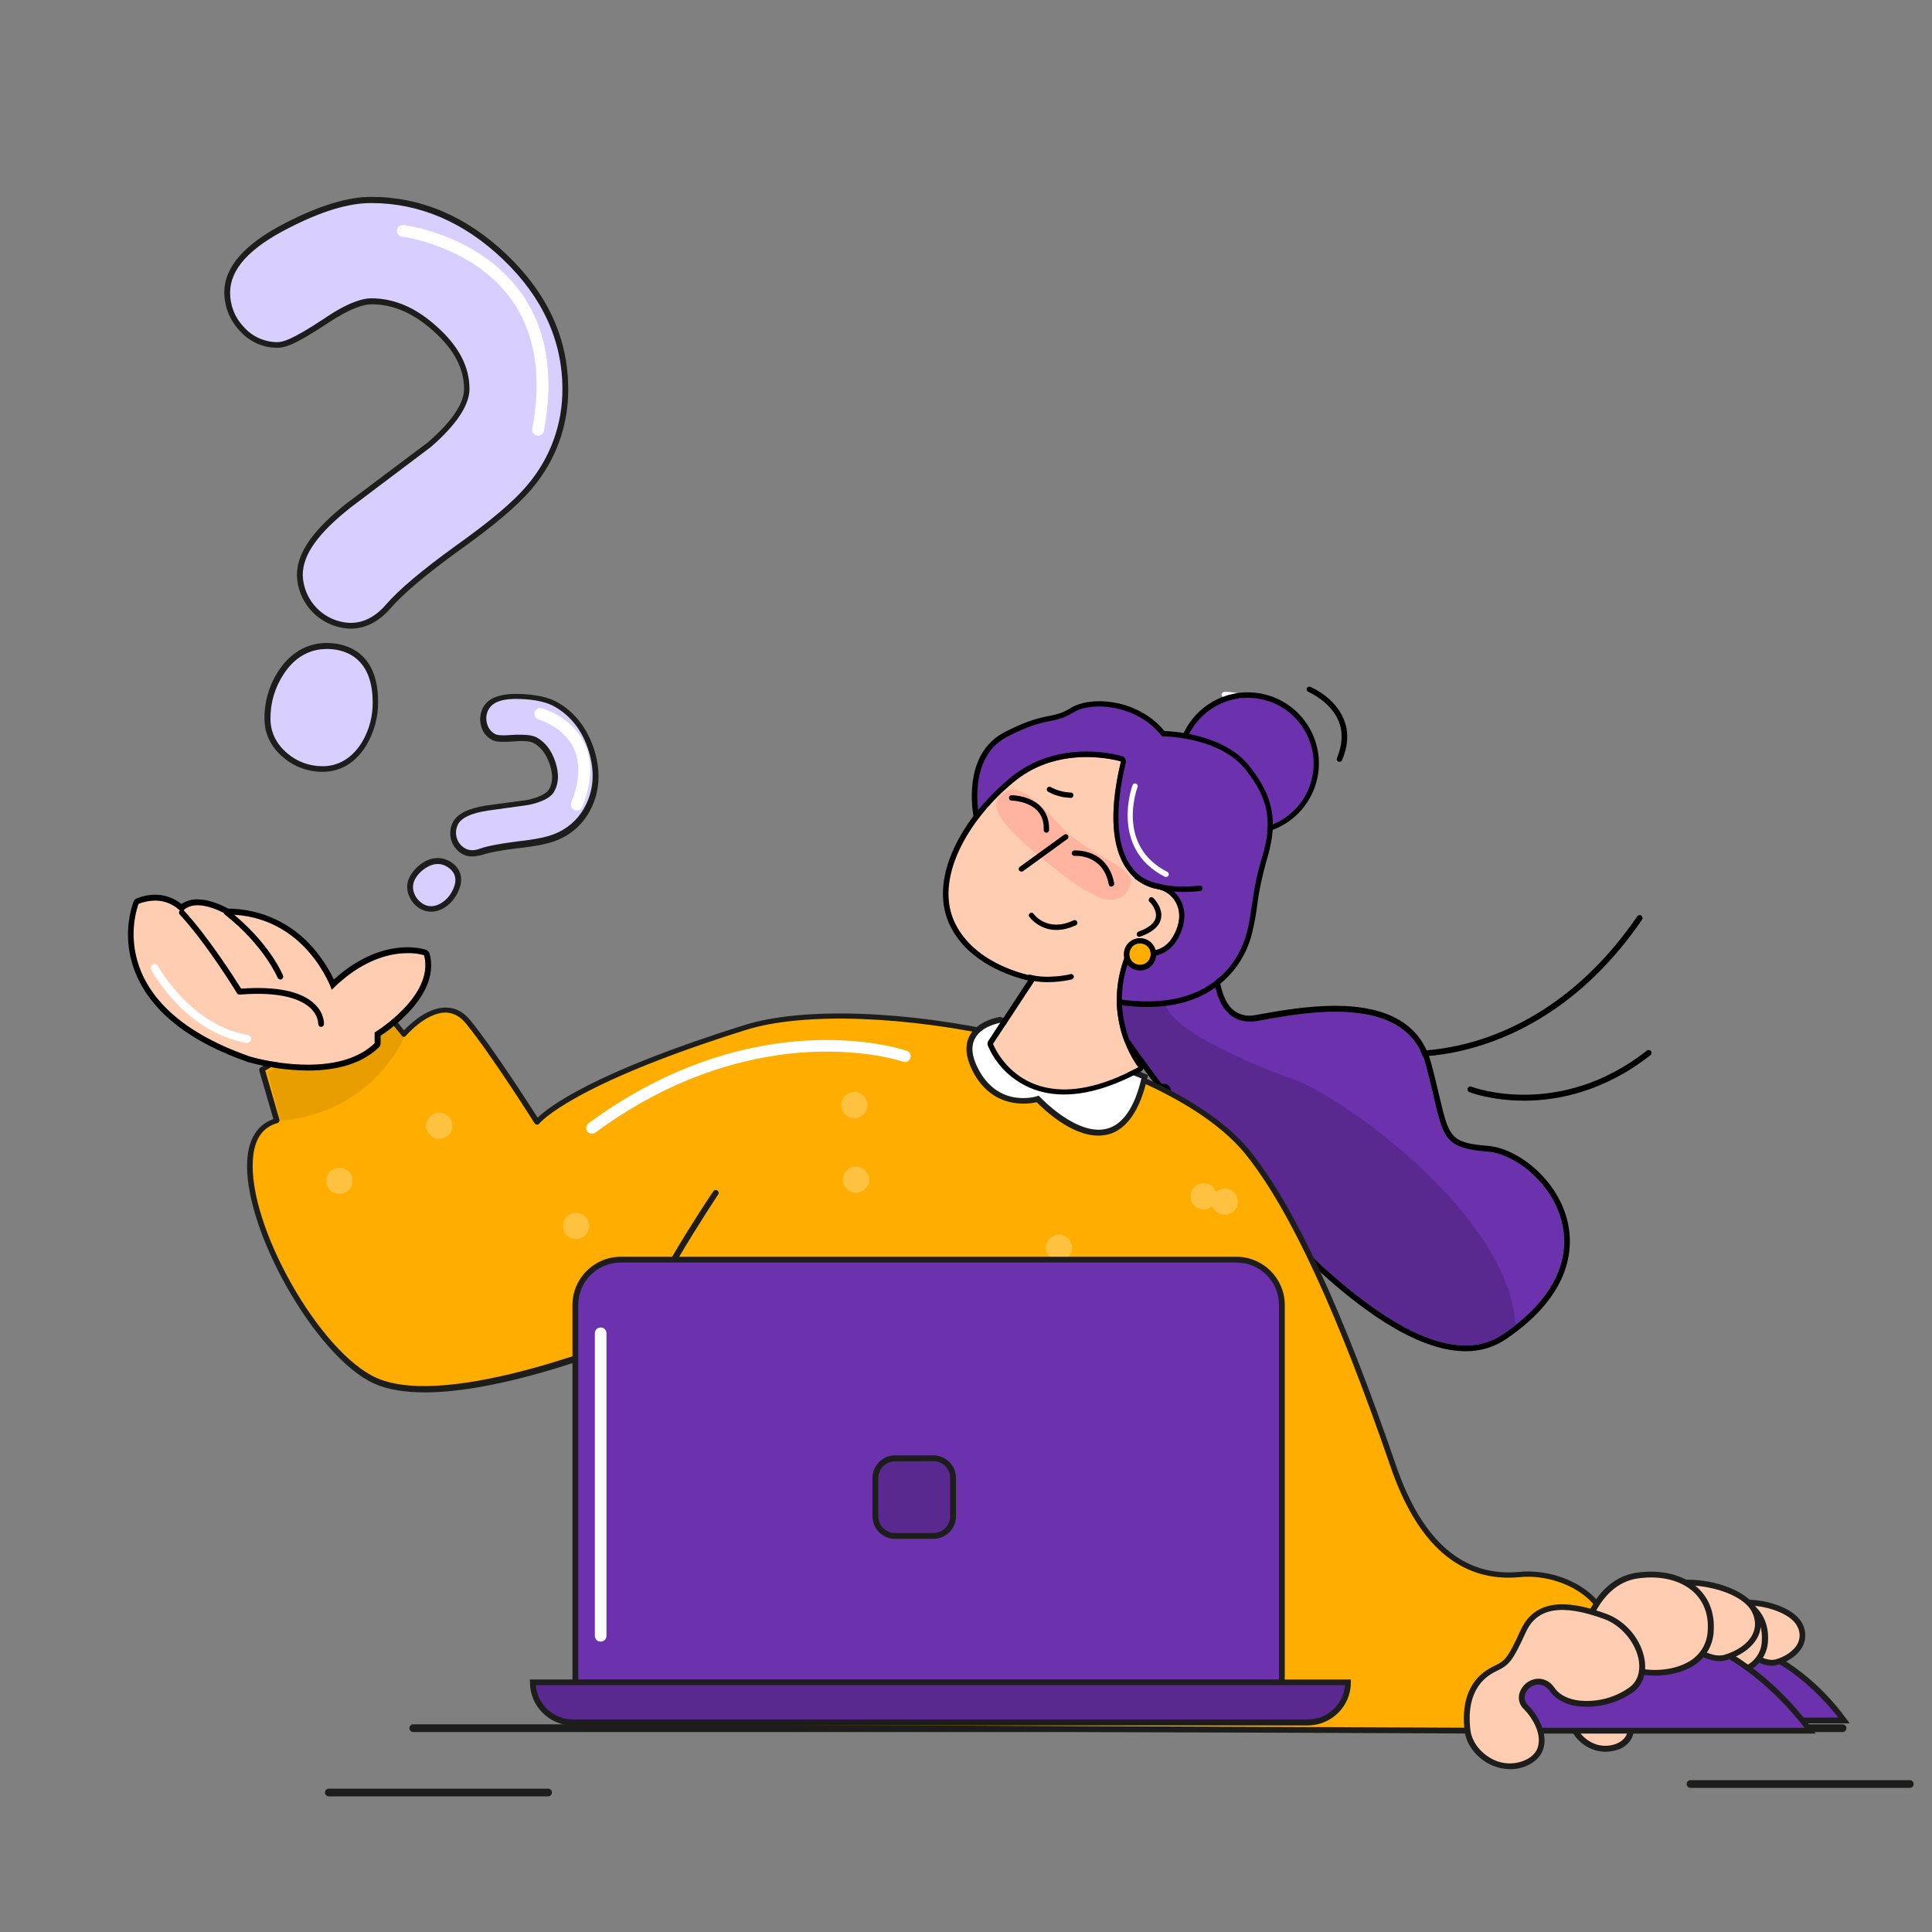 <?xml version="1.0" encoding="utf-8"?>
<!-- Generator: Adobe Illustrator 24.1.2, SVG Export Plug-In . SVG Version: 6.00 Build 0)  -->
<svg version="1.1" id="question_1_" xmlns="http://www.w3.org/2000/svg" xmlns:xlink="http://www.w3.org/1999/xlink" x="0px"
	 y="0px" viewBox="0 0 1000 1000" style="enable-background:new 0 0 1000 1000;" xml:space="preserve">
<rect x="0" y="0" width="1000" height="1000" fill="#808080" stroke="none"/>
<style type="text/css">
	.st0{fill:#1D1D1B;}
	.st1{fill:#6C32AD;}
	.st2{fill:#59298F;}
	.st3{fill:#FFFFFF;}
	.st4{fill:#1D1E1B;}
	.st5{fill:#FFCDB2;}
	.st6{fill:#FFAD00;}
	.st7{fill:#FFC140;}
	.st8{fill:#E89D00;}
	.st9{fill:none;}
	.st10{fill:#FFB49F;}
	.st11{fill:#D9CFFF;}
</style>
<g id="question">
	<g id="line">
		<path class="st0" d="M953.7,896.5H213.9c-1.1,0-2-0.9-2-2s0.9-2,2-2h739.8c1.1,0,2,0.9,2,2S954.8,896.5,953.7,896.5z"/>
		<path class="st0" d="M988.5,925.4H875c-1.1,0-2-0.9-2-2s0.9-2,2-2h113.5c1.1,0,2,0.9,2,2S989.6,925.4,988.5,925.4z"/>
		<path class="st0" d="M283.6,929.8H170.2c-1.1,0-2-0.9-2-2s0.9-2,2-2h113.5c1.1,0,2,0.9,2,2S284.8,929.8,283.6,929.8z"/>
	</g>
	<g id="woman">
		<path d="M729.3,547.1c-3.2,0-6.4-0.1-9.6-0.5c-0.8-0.1-1.4-0.9-1.3-1.7c0.1-0.8,0.9-1.4,1.7-1.3c0.2,0,18.4,2.6,43.1-4.6
			c22.8-6.7,55.9-23.3,84.3-64.8c0.5-0.6,1.5-0.8,2.1-0.2c0.6,0.5,0.7,1.3,0.4,1.9c-28.9,42.3-62.8,59.2-86.1,66
			C752.8,545.2,741.1,547,729.3,547.1z"/>
		<path d="M788.9,569.7c-16.8,0-27.9-4.2-28.3-4.4c-0.8-0.3-1.2-1.1-1-1.9c0.3-0.8,1.1-1.2,1.9-1c0.1,0,0.1,0,0.2,0.1
			c0.5,0.2,45.3,17,90.7-18.7c0.6-0.5,1.6-0.4,2.1,0.2c0.5,0.6,0.4,1.6-0.2,2.1c0,0,0,0-0.1,0.1c-24.4,19.2-48.6,23.4-64.5,23.5
			L788.9,569.7z"/>
		<path class="st1" d="M627.8,499.1c0,0-1.1,33.7,23.3,29.3s76.6-14.4,86.6,22.2s5.5,43.3,32.2,45.5s69.8,52.6,7.7,94.6
			S577.8,528.4,577.8,528.4l5.8-20.1L627.8,499.1z"/>
		<path d="M627.8,499.1c0,0-1,29.7,19.1,29.7c1.4,0,2.8-0.1,4.2-0.4c10.2-1.8,25.2-4.7,40-4.7c20.7,0,40.8,5.5,46.7,26.9
			c10,36.7,5.5,43.3,32.2,45.5s69.8,52.6,7.7,94.6c-5.7,3.8-12.3,5.8-19.2,5.7c-67.4,0-180.7-168.1-180.7-168.1l5.8-20.1
			L627.8,499.1 M627.9,496.1c-0.2,0-0.4,0-0.6,0.1l-44.3,9.2c-1.1,0.2-2,1-2.3,2.1l-5.7,20.1c-0.2,0.9-0.1,1.8,0.4,2.5
			c20.2,29.3,42,57.4,65.3,84.3c49.4,56.4,89,85,117.9,85c7.4,0.1,14.7-2.1,20.8-6.2c35.4-24,35.1-49.1,31.7-62
			c-5.5-21.2-25.6-36.8-40.9-38.1c-19.5-1.6-20.1-4.4-25.2-25.7c-1.2-5-2.5-10.8-4.4-17.7c-5.3-19.3-21.9-29.1-49.6-29.1
			c-14.6,0-29.6,2.7-39.6,4.5l-0.9,0.2c-1.2,0.2-2.5,0.4-3.7,0.4c-3.5,0.1-6.9-1.3-9.4-3.8c-7.1-7.4-6.7-22.6-6.7-22.8
			c0.1-1.7-1.2-3-2.9-3.1C627.9,496.1,627.9,496.1,627.9,496.1L627.9,496.1z"/>
		<path class="st2" d="M784.3,686c-2.4-55.7-87.6-117.6-115.4-127.6s-61.1-25.5-65.5-37.8c-4.4-12.2,15.9-16.7,15.9-16.7l-5.9-1.9
			l-29.7,6.2l-5.8,20.1c0,0,137.7,204.4,199.9,162.4C780,689.2,782.2,687.6,784.3,686z"/>
		<path class="st3" d="M520.5,564c0,0-21.1,8.9-8.9,21.1s31,4.1,40.5-1.8c0,0-2.7,15.2,17.3,12.9s35.5-7.8,33.3-32.2L520.5,564z"/>
		<path d="M602.7,564c2.2,24.4-13.3,30-33.3,32.2c-1.3,0.2-2.5,0.2-3.8,0.2c-15.8,0-13.5-13.2-13.5-13.2c-5.9,3.7-15.3,8.2-24.5,8.2
			c-6,0.2-11.8-2.1-16-6.4c-12.2-12.2,8.9-21.1,8.9-21.1L602.7,564 M602.7,561h-82.1c-0.4,0-0.8,0.1-1.2,0.2
			c-1.3,0.5-12.6,5.5-14.3,14.1c-0.8,4.1,0.7,8.1,4.5,11.9c4.8,4.8,11.3,7.4,18.1,7.2c8.3,0,16.4-3.3,21.8-6.1
			c0.4,2.2,1.4,4.2,2.8,5.9c2.9,3.4,7.4,5.2,13.5,5.2c1.4,0,2.8-0.1,4.1-0.2c9-1,19.3-2.8,26.5-8.4c7.5-5.8,10.6-14.7,9.5-27.1
			C605.6,562.2,604.3,561,602.7,561L602.7,561z"/>
		<path d="M693,394.3c-0.1,0-0.2,0-0.3-0.1c-0.7-0.3-1-1.1-0.7-1.8c0,0,0,0,0,0c2.9-6.9,3.2-13.4,0.9-19.1
			c-4.2-10.3-15.6-15.1-15.7-15.2c-0.7-0.3-1-1.1-0.8-1.8s1.1-1,1.8-0.8l0,0c0.5,0.2,12.6,5.3,17.3,16.7c2.7,6.5,2.4,13.6-0.9,21.3
			C694.3,394.1,693.6,394.4,693,394.3z"/>
		<path class="st3" d="M660.5,390h-0.1c-0.8-0.1-1.4-0.8-1.4-1.6c0,0,0,0,0,0c0.6-8.6-1.3-15.3-5.8-20c-7.4-7.6-19.2-7.3-19.3-7.3
			c-0.8,0-1.5-0.6-1.6-1.4s0.6-1.5,1.4-1.6c0.5,0,13.3-0.4,21.5,8.2c5.1,5.3,7.4,12.8,6.7,22.3C661.9,389.4,661.3,390.1,660.5,390z"
			/>
		<path class="st1" d="M825.5,880.8c0,0,3.6-20.5,49.4-30.1s79.6,39.8,79.6,39.8h-129L825.5,880.8z"/>
		<path class="st4" d="M957.4,892H824v-11.4c0.2-0.9,4.3-21.6,50.6-31.3c19.2-4,39.3,1.7,58.2,16.6c8.7,6.8,16.4,14.9,22.9,23.8
			L957.4,892z M827,889h124.5c-7.4-9.6-37.7-45-76.3-36.8c-42.3,8.9-47.9,27.3-48.3,28.8V889z"/>
		<path class="st5" d="M894.2,831.4c9.7-4.8,32.6,0,37.4,9.7s-3.6,16.9-12,19.3s-20.2-9.5-20.2-9.5L894.2,831.4z"/>
		<path class="st0" d="M917.2,862.2c-8.7,0-18.4-9.8-18.9-10.3l-0.3-0.3l-5.6-21l1.1-0.5c10.4-5.2,34.1-0.3,39.4,10.3
			c1.8,3.4,2,7.4,0.5,11c-2.4,5.5-8.6,9-13.5,10.4C919.1,862,918.1,862.1,917.2,862.2z M900.7,850c3.3,3.3,12.4,10.6,18.4,8.9
			c4.3-1.2,9.6-4.2,11.6-8.7c1.2-2.7,1-5.9-0.5-8.5c-4.3-8.6-24.7-13.1-34.3-9.5L900.7,850z"/>
		<circle class="st1" cx="645.9" cy="395.1" r="34"/>
		<path d="M651.7,361.7c18.5,3.2,30.9,20.8,27.7,39.3s-20.8,30.9-39.3,27.7c-18.5-3.2-30.9-20.8-27.7-39.3c0,0,0,0,0-0.1
			C615.7,370.8,633.3,358.5,651.7,361.7 M652.2,358.9c-20-3.5-39,9.9-42.5,29.9c-3.5,20,9.9,39,29.9,42.5c20,3.5,39-9.9,42.5-29.9
			C685.6,381.5,672.2,362.4,652.2,358.9z"/>
		<path class="st5" d="M861.7,849.5c0,0,4.8-20.5,21.7-22.9s31.3,6,30.2,22.9s-21.7,19.3-32.5,15.7S861.7,849.5,861.7,849.5z"/>
		<path class="st0" d="M890.6,868.1c-3.4,0-6.9-0.5-10.2-1.5c-11.2-3.7-19.7-15.7-20-16.2l-0.4-0.5l0.2-0.7
			c0.2-0.9,5.3-21.5,23-24.1c10.2-1.4,19.4,0.9,25.3,6.4c4.8,4.5,7.1,10.8,6.6,18.1c-0.3,5.7-3.3,11-8.1,14.1
			C902.3,866.8,896.3,868.1,890.6,868.1z M863.3,849.2c1.8,2.4,9.2,11.6,18.1,14.6c6.7,2.2,17,2.1,23.8-2.5c4-2.6,6.6-7,6.7-11.8
			c0.5-6.4-1.5-11.8-5.6-15.7c-5.2-4.9-13.5-6.9-22.8-5.6C869.6,830.1,864.3,845.8,863.3,849.2z"/>
		<path class="st5" d="M824.3,865.2c-10.2,5.1-12,15.7-10.8,25.3s13.3,18.1,24.1,13.3s6-16.9,0-22.9s4.8-15.7,10.8-7.2
			s22.9,7.2,32.6,0s2.4-25.3-10.8-30.2s-27.7-7.2-33.8,6S829.1,862.8,824.3,865.2z"/>
		<path class="st0" d="M831,906.7c-3.3,0-6.5-0.9-9.4-2.5c-5.3-3-9-8.1-9.6-13.4c-1.6-12.8,2.5-22.3,11.7-26.9l0.8-0.4
			c3.9-1.9,5.1-2.5,10.6-14.6c6.9-15.2,23.7-11.2,35.6-6.8c8.4,3.2,14.5,10.6,16.1,19.5c0.8,5.6-0.9,10.3-4.8,13.3
			c-6.8,4.8-15.2,6.9-23.4,5.9c-5-0.8-8.9-2.9-11.2-6.2c-1.8-2.6-3.9-2.8-5.2-2.6c-2,0.3-3.7,1.8-4.5,3.7c-0.5,1.5-0.1,3.2,1.1,4.2
			c4.1,4.1,7.8,11,6.7,17c-0.7,3.7-3.2,6.6-7.1,8.4C835.9,906.2,833.5,906.7,831,906.7z M825,866.5c-10.1,5.1-11,15.7-10,23.8
			c0.5,4.4,3.7,8.7,8.1,11.2c4.2,2.5,9.4,2.8,13.9,0.9c3.1-1.4,4.9-3.5,5.4-6.2c0.9-4.9-2.4-10.8-5.9-14.3c-2-1.8-2.7-4.7-1.8-7.3
			c1.1-3,3.7-5.2,6.8-5.8c3.1-0.5,6,0.9,8.1,3.8c2.4,3.3,6.3,4.5,9.3,5c7.5,1,15-0.9,21.2-5.3c3-2.3,4.3-6,3.7-10.5
			c-1.1-7.3-7-14.5-14.1-17.1c-17.3-6.3-27.4-4.6-31.9,5.2c-5.7,12.5-7.3,13.7-12,16L825,866.5z"/>
		<path class="st1" d="M506.8,423.2c0,0-6.7-30.5,14-41.6s24.1-6.2,34.6-12.8s34-3.5,45.9,12.2c0,0,29.3-0.1,43,16.9
			s13.7,29.5,8.7,46.4s-4.6,26.4-7.7,38.4s-16.8,42-67.1,34.3C527.8,509.3,506.8,423.2,506.8,423.2z"/>
		<path d="M576,366.3c9.3,1.6,19,6.4,25.4,14.8c4,0.1,8,0.5,12,1.2c9.7,1.7,23,5.8,31,15.7c13.8,17,13.7,29.5,8.6,46.4
			s-4.6,26.4-7.7,38.4s-16.8,42-67.1,34.3l-0.9-0.2c-49.7-8.7-70.4-93.7-70.4-93.7s-6.7-30.5,14-41.6c20.7-11,24.1-6.2,34.6-12.8
			C560.3,365.9,568,364.9,576,366.3 M576.5,363.6c-8.7-1.5-17.1-0.4-22.5,3c-4.3,2.6-7.1,3.2-11.1,4c-5.1,1-11.5,2.4-23.4,8.6
			c-9.3,5-15,14.3-16.2,27.1c-0.6,5.8-0.3,11.7,0.8,17.5v0.1c4,15.3,9.7,30.1,16.8,44.2c6.7,13.2,14.3,24.1,22.3,32.5
			c10.3,10.6,21.5,17,33.5,19.1l1,0.2c22.5,3.5,40.5,0,53.4-10.3c8.3-6.6,14.2-15.8,16.8-26c1.2-4.9,2.2-9.9,2.8-14.9
			c1-7.9,2.7-15.7,4.9-23.4c5.2-17.4,5.4-31-9.1-49c-8.5-10.6-22.5-14.9-32.7-16.7c-3.7-0.7-7.4-1.1-11.1-1.2
			C596.5,370.7,587,365.4,576.5,363.6L576.5,363.6z"/>
		<path class="st6" d="M386,531.7c61.8-19.3,216.6,10.5,260.1,65.3c24.8,31.2,50,89.3,75,161.9c10.6,30.7,29.6,59.4,65.5,56
			c23.2-2.3,47.4,14,44,29.8c-6.6,31-61.9,51.2-61.9,51.2L331,894c0,0-50.7-100.7-2.5-201.8c0,0-95.1,40-134.1,22.6
			s-90-123.8-51.1-134.7l-7.7-26.4l60.6-34.4l12.8,16.2c0,0,19.7-23.4,33.5-6.4c13.8,17,35.6,51.7,35.6,51.7S293.1,560.8,386,531.7z
			"/>
		<path class="st0" d="M768.8,897.3L768.8,897.3L331,895.5c-0.6,0-1.1-0.3-1.3-0.8c-0.1-0.3-12.8-25.8-19.5-63.4
			c-6-34-8-84.8,15.3-136.3c-14.2,5.7-66.9,25.7-105.6,25.7c-9.9,0-18.9-1.3-26.1-4.5c-30.3-13.5-68.4-80.8-65.8-116.1
			c0.8-10.9,5.4-18,13.5-20.9l-7.3-25c-0.2-0.7,0.1-1.4,0.7-1.7l60.6-34.4c0.6-0.4,1.5-0.2,1.9,0.4l11.7,14.8
			c3.2-3.4,12.1-11.8,21.6-11.8h0.1c4.9,0,9.2,2.3,12.8,6.8c12,14.8,30.1,43.1,34.7,50.2c5.4-5.3,28.4-23.4,107.3-48l0.4,1.4
			l-0.4-1.4c30-9.4,84-7.5,137.7,4.8c58.8,13.5,104,35.7,124.1,60.9c23,28.9,47.6,82,75.2,162.4c13.5,39.3,35,57.8,63.9,55
			c14.7-1.4,31.2,4.5,40,14.5c4.8,5.4,6.8,11.5,5.6,17.1c-6.7,31.4-60.6,51.5-62.9,52.3C769.1,897.3,769,897.3,768.8,897.3z
			 M332,892.5l436.5,1.8c4-1.5,54.6-21.2,60.7-50c1.3-6-2-11.2-4.9-14.5c-8.3-9.3-23.7-14.8-37.5-13.5c-2,0.2-4,0.3-6,0.3
			c-27.4,0-47.9-19.2-61-57.3c-27.6-80.1-52-132.9-74.8-161.5c-19.7-24.7-64.3-46.6-122.4-59.9c-53.2-12.2-106.6-14.1-136.2-4.9
			c-90.9,28.4-107.1,48.3-107.2,48.5c-0.3,0.4-0.8,0.6-1.3,0.6c-0.5,0-0.9-0.3-1.2-0.7c-0.2-0.3-21.9-34.8-35.5-51.6
			c-3-3.7-6.5-5.6-10.5-5.7h-0.1c-10.2,0-20.4,11.9-20.5,12c-0.3,0.4-0.7,0.6-1.2,0.6c-0.5,0-0.9-0.2-1.2-0.6l-12-15.2l-58.4,33.2
			l7.3,25.3c0.1,0.4,0.1,0.8-0.1,1.2c-0.2,0.3-0.5,0.6-0.9,0.7c-7.7,2.1-12,8.4-12.7,18.7c-2.6,34.4,34.5,100,64,113.2
			c38,16.9,132-22.3,132.9-22.7c0.8-0.3,1.6,0.1,2,0.8c0.2,0.4,0.2,0.8,0,1.2c-24.7,51.9-22.7,103.6-16.7,137.8
			C319.1,864.1,329.8,887.9,332,892.5z"/>
		<path class="st3" d="M517.7,527.8c0,0-24,3.5-13,25.6s32.4,15.4,32.4,15.4s42.4,46,55.4-11.5L517.7,527.8z"/>
		<path class="st0" d="M568.5,587.8c-14.3,0-28.7-14-31.9-17.3c-4.4,1-23.1,3.9-33.3-16.4c-3.5-7-4-13.1-1.5-17.9
			c4.2-8.1,15.1-9.7,15.6-9.8l0.4-0.1l76.4,30.1l-0.3,1.3c-3.8,17-10.7,26.9-20.3,29.5C572,587.5,570.3,587.8,568.5,587.8z
			 M537.6,567.1l0.7,0.7c0.2,0.2,19.2,20.5,34.7,16.4c8.2-2.2,14.2-10.9,17.8-26l-73.2-28.8c-1.8,0.4-9.9,2.2-13,8.2
			c-2.1,4-1.6,9.1,1.5,15.2c10.4,20.7,29.8,14.9,30.6,14.6L537.6,567.1z"/>
		<circle class="st7" cx="572" cy="720.2" r="6.8"/>
		<circle class="st7" cx="443.1" cy="610.6" r="6.8"/>
		<circle class="st7" cx="398.1" cy="728.6" r="6.8"/>
		<circle class="st7" cx="470.4" cy="703.2" r="6.8"/>
		<circle class="st7" cx="623" cy="619.2" r="6.8"/>
		<circle class="st7" cx="548.1" cy="645.8" r="6.8"/>
		<circle class="st7" cx="442.2" cy="572" r="6.8"/>
		<circle class="st7" cx="298.2" cy="634.5" r="6.8"/>
		<circle class="st7" cx="227.4" cy="582.7" r="6.8"/>
		<circle class="st7" cx="175.7" cy="611.2" r="6.8"/>
		<circle class="st7" cx="633.9" cy="622" r="6.8"/>
		<path class="st8" d="M138.6,554.9l57.4-33.4l13,15.8c0,0-16.2,38.7-63.8,42.8L138.6,554.9z"/>
		<path class="st4" d="M322.1,708.5c-0.1,0-0.3,0-0.4-0.1c-0.8-0.2-1.2-1.1-1-1.8c8.7-30.7,46.8-87.6,48.5-90
			c0.5-0.7,1.4-0.9,2.1-0.4c0.7,0.5,0.9,1.4,0.4,2.1l0,0c-0.4,0.6-39.4,59-48.1,89.2C323.4,708.1,322.8,708.5,322.1,708.5z"/>
		<path class="st3" d="M306.4,586.8c-1.7,0-3-1.3-3-3c0-0.9,0.5-1.8,1.2-2.4c45-33.2,87.3-41.7,114.9-42.9c30-1.4,49,5.1,49.9,5.4
			c1.6,0.6,2.4,2.3,1.8,3.8c-0.6,1.6-2.3,2.4-3.8,1.8c-0.2-0.1-19-6.4-47.9-5c-26.6,1.3-67.6,9.5-111.3,41.7
			C307.6,586.6,307,586.8,306.4,586.8z"/>
		<line class="st9" x1="455.1" y1="640.5" x2="306.3" y2="639.3"/>
		<path class="st1" d="M774.8,883.7c0,0,4.5-25.8,62.1-37.9s100,50,100,50H774.8V883.7z"/>
		<path class="st4" d="M939.8,897.3H773.3v-13.9c0.2-1.1,5.4-26.9,63.3-39.1c24-5,49.2,2.1,72.8,20.8c10.9,8.6,20.6,18.7,28.7,29.9
			L939.8,897.3z M776.3,894.3H934c-7.7-10-16.6-19.1-26.5-26.9c-16-12.6-41.2-26.3-70.3-20.1c-54.1,11.4-60.5,34.8-60.9,36.6V894.3z
			"/>
		<path class="st5" d="M861.1,821.6c12.1-6.1,40.9,0,47,12.1s-4.6,21.2-15.1,24.2s-25.3-12-25.3-12L861.1,821.6z"/>
		<path class="st0" d="M890,859.8c-10.7,0-22.9-12.3-23.4-12.8l-0.3-0.3l-6.9-26l1.1-0.5c6.1-3,16.3-3.4,26.8-0.9
			c10.9,2.6,19.2,7.7,22.2,13.7c2.3,4.2,2.5,9.2,0.7,13.5c-3,6.8-10.6,11.1-16.8,12.8C892.3,859.7,891.2,859.8,890,859.8z
			 M869,845.2c2,2,14.7,13.9,23.6,11.3c5.5-1.6,12.3-5.3,14.8-11.2c1.5-3.4,1.3-7.1-0.6-11c-2.6-5.2-10.1-9.7-20.2-12.1
			c-9-2.2-18.1-2.1-23.6,0.1L869,845.2z"/>
		<path class="st5" d="M820.2,844.3c0,0,6.1-25.8,27.3-28.8s39.4,7.6,37.9,28.8s-27.3,24.2-40.9,19.7S820.2,844.3,820.2,844.3z"/>
		<path class="st0" d="M856.6,867.3c-4.3,0-8.5-0.6-12.6-1.9c-14-4.7-24.6-19.6-25-20.3l-0.4-0.5l0.2-0.7
			c0.3-1.1,6.5-26.8,28.5-29.9c12.7-1.8,24.1,1.1,31.5,7.9c6,5.6,8.8,13.3,8.2,22.5c-0.3,7.1-4.1,13.6-10,17.5
			C871.1,865.7,863.7,867.3,856.6,867.3z M821.8,844c2,2.7,11.5,14.7,23.1,18.6c8.4,2.8,21.5,2.6,30.3-3.2c5.2-3.4,8.4-9,8.7-15.2
			c0.6-8.2-1.9-15.1-7.2-20.1c-6.7-6.2-17.2-8.8-29-7.1C829.6,819.6,823,840,821.8,844z"/>
		<path class="st5" d="M773.2,864c-12.9,6.4-15.2,19.7-13.6,31.8s16.7,22.7,30.3,16.7s7.6-21.2,0-28.8s6.1-19.7,13.6-9.1
			s28.8,9.1,40.9,0s3-31.8-13.6-37.9s-34.9-9.1-42.4,7.6S779.3,861,773.2,864z"/>
		<path class="st0" d="M781.7,915.7c-4.1,0-8.1-1.1-11.7-3.1c-6.5-3.7-11.1-10-11.9-16.6c-1.4-11.2,0-26.1,14.5-33.3l1-0.5
			c5-2.5,6.6-3.2,13.5-18.5c8.6-18.8,29.4-13.8,44.3-8.4c10.2,3.7,18.4,13.6,19.9,24.2c1,6.9-1.1,12.7-5.9,16.3
			c-8.5,6-18.9,8.6-29.2,7.3c-6.2-1-11-3.6-13.9-7.6c-2.4-3.4-5.1-3.8-7-3.5c-2.7,0.5-5,2.3-5.9,4.9c-0.7,2-0.1,4.3,1.5,5.7
			c5.1,5.1,9.7,13.6,8.3,21c-0.8,4.5-3.9,8.1-8.8,10.3C787.7,915.1,784.7,915.8,781.7,915.7z M773.9,865.3
			c-12.9,6.5-14.1,20-12.8,30.3c0.7,5.6,4.7,11.1,10.4,14.4c5.4,3.2,12,3.6,17.8,1.1c4-1.8,6.4-4.5,7-8.1c1.2-6.3-3.1-13.9-7.5-18.3
			c-2.4-2.2-3.3-5.6-2.2-8.7c1.3-3.7,4.5-6.4,8.3-7c2.2-0.3,6.4-0.2,9.8,4.7c3,4.3,8.1,5.8,11.9,6.4c9.5,1.2,19.1-1.2,26.9-6.8
			c3.9-2.9,5.6-7.7,4.8-13.5c-1.4-9.3-9-18.5-18-21.8c-21.9-8-34.8-5.8-40.5,6.8c-7.1,15.6-8.9,17-14.9,20L773.9,865.3z"/>
		<path class="st5" d="M71.8,467.8c0,0-21.3,51.6,57.7,79.1c0,0,43.4,13.1,64.5-6.9v-5.5c0,0,31.1-18.9,25.6-40
			c0,0-22.2-7.8-47.8,17.8c0,0-13.3-38.9-54.4-38.9c0,0-16.7-10-23.3-1.1C94,472.2,86.3,462.2,71.8,467.8z"/>
		<path d="M80.3,466.1c5.2,0,10.2,2.2,13.7,6.1c2-2.7,5-3.7,8.2-3.7c7.1,0,15.1,4.8,15.1,4.8c41.1,0,54.4,38.9,54.4,38.9
			c15.9-15.9,30.5-18.9,39.3-18.9c2.9-0.1,5.8,0.3,8.5,1.1c5.6,21.1-25.6,40-25.6,40v5.6c-9.1,8.7-22.5,11.1-34.7,11.1
			c-10.1-0.1-20.1-1.5-29.8-4.2c-78.9-27.5-57.7-79.1-57.7-79.1C74.5,466.7,77.4,466.2,80.3,466.1 M80.3,463.1
			c-3.3,0-6.5,0.7-9.5,1.9c-0.8,0.3-1.4,0.9-1.7,1.7c-4.4,12.7-3.7,26.6,1.9,38.9c8.6,19,27.9,33.9,57.6,44.2h0.1
			c10,2.8,20.3,4.2,30.7,4.3c16,0,28.4-4,36.7-12c0.6-0.5,0.9-1.3,0.9-2.1v-3.9c6.4-4.2,30.8-21.9,25.4-42.4c-0.3-1-1-1.7-1.9-2.1
			c-3.1-0.9-6.3-1.3-9.5-1.3c-9.2,0-23.1,3-38.2,16.7c-2.8-5.9-6.4-11.3-10.6-16.2c-11-12.9-27.1-20.4-44.1-20.5
			c-2.3-1.3-9.3-4.8-15.9-4.8c-2.9-0.1-5.8,0.8-8.3,2.4C90.1,464.8,85.3,463.1,80.3,463.1L80.3,463.1z"/>
		<path d="M166.2,531.5L166.2,531.5c-0.9,0-1.5-0.7-1.5-1.6c0-0.2,0.1-4.1-3.9-8c-4.4-4.2-14.3-8.9-36.7-7.1c-0.6,0-1.1-0.2-1.4-0.7
			c-0.2-0.3-15.6-25.6-29.8-40.9c-0.5-0.7-0.3-1.6,0.4-2.1c0.6-0.4,1.3-0.3,1.8,0.1c13,14,26.9,36.1,29.7,40.5
			c18.5-1.3,31.3,1.4,38.2,8.1c4.9,4.8,4.7,10,4.7,10.2C167.7,530.9,167,531.5,166.2,531.5z"/>
		<path d="M145.1,507c-0.6,0-1.2-0.4-1.4-0.9c-0.1-0.2-6.8-16.5-27.3-32.7c-0.7-0.5-0.8-1.4-0.3-2.1s1.4-0.8,2.1-0.3
			c0,0,0.1,0.1,0.1,0.1c21.2,16.7,28,33.3,28.2,33.9c0.3,0.8-0.1,1.6-0.8,1.9c0,0,0,0,0,0C145.5,507,145.3,507,145.1,507z"/>
		<path class="st3" d="M127.8,539.8c-0.1,0-0.2,0-0.3,0C95.8,534.1,79,503.3,78.3,502c-0.5-1-0.2-2.2,0.8-2.7c1-0.5,2.2-0.2,2.7,0.8
			c0.2,0.3,16.6,30.3,46.3,35.6c1.1,0.1,1.9,1.1,1.8,2.2S128.9,539.9,127.8,539.8L127.8,539.8z"/>
		<path class="st5" d="M536.8,505.6L514,540.3c0,0,16.4,43.6,75.2,12.1c0,0-21.5-26.7-4.8-62.5c0,0,15.3,7.9,22.9-5.4
			s-0.2-23-8.3-24.4c0,0-34-2.8-18.8-66c0,0-30.7-9.5-55.1,10.2s-42.4,51.1-30.7,74S536.8,505.6,536.8,505.6z"/>
		<path d="M574.7,392.9c1.9,0.3,3.7,0.7,5.5,1.2c-13.9,57.7,13.3,65,18.1,65.9c0.5,0.1,0.7,0.1,0.7,0.1c8.1,1.4,15.8,11.1,8.3,24.4
			c-4.4,7.8-11.5,8.3-16.6,7.4c-2.2-0.4-4.3-1-6.3-2c-16.7,35.7,4.8,62.5,4.8,62.5c-19.9,10.7-35,12.8-46.2,10.8
			c-21.8-3.8-29-22.9-29-22.9l22.8-34.7c0,0-0.3,0-0.7-0.1c-4.7-0.8-30.9-6.3-41.5-27.1c-11.7-22.9,6.3-54.3,30.7-74.1
			C543.3,389.7,564.8,391.2,574.7,392.9 M575.2,390.1c-11.4-2-33.2-3-51.8,12.1c-13,10.6-23.5,23.6-29.6,36.8
			c-7,15.1-7.6,29.2-1.8,40.6c9.6,18.9,31,25.7,40.1,27.9l-20.5,31.2c-0.5,0.7-0.6,1.7-0.3,2.5c5.5,13,17.3,22.2,31.1,24.6
			c13.7,2.4,29.8-1.3,48-11.1c1.4-0.7,1.9-2.4,1.1-3.7c-0.1-0.2-0.2-0.3-0.3-0.4c-3.7-5.2-6.5-11-8.2-17.1
			c-3.8-13.3-2.9-26.7,2.7-40c1.4,0.5,2.9,0.9,4.4,1.2c8.5,1.5,15.4-1.6,19.5-8.8c3.8-6.8,4.5-13.6,1.8-19.3
			c-2.3-4.8-6.7-8.3-12-9.3h-0.3l-0.5-0.1c-2-0.3-8.7-2-13.8-9.7c-7.1-10.8-7.8-29-2.1-52.8c0.3-1.4-0.5-2.9-1.9-3.3
			C579.2,391,577.3,390.5,575.2,390.1L575.2,390.1z"/>
		<path d="M535.3,507.8c-0.9-0.2-1.8-0.4-2.7-0.6c-0.7-0.2-1.2-1-1-1.7c0.2-0.7,1-1.2,1.7-1c9,2.5,20.7-0.2,20.8-0.3
			c0.7-0.2,1.5,0.3,1.7,1c0.2,0.7-0.3,1.5-1,1.7l0,0C554.4,507.1,544.4,509.4,535.3,507.8z"/>
		<path d="M589.5,484.9c-0.8-0.1-1.3-0.9-1.1-1.6c0.1-0.5,0.4-0.9,0.9-1.1c5.2-1.9,8.2-4.3,8.9-7.2c0.9-4.2-3.1-8.2-3.2-8.2
			c-0.6-0.5-0.6-1.4,0-2c0.5-0.6,1.4-0.6,2,0c0.2,0.2,5.2,5.2,3.9,10.8c-0.9,3.9-4.5,7-10.7,9.2C590,484.9,589.7,484.9,589.5,484.9z
			"/>
		<path class="st10" d="M550.3,428.8c12,12.7,35.2,19.7,35,27s-7.4,12.3-16.1,8.7s-16.2-9.1-30.8-21s-28.1-24.8-20.6-31.8
			S532.7,410,550.3,428.8z"/>
		<path d="M541.4,431c-0.7-0.1-1.2-0.7-1.2-1.4c0.2-4.1-0.9-7.5-3.3-10c-4.8-5.1-13.2-5.2-13.3-5.2c-0.8,0-1.4-0.6-1.4-1.4
			c0-0.8,0.6-1.4,1.4-1.4c0.4,0,9.7,0.1,15.3,6.1c2.9,3.1,4.3,7.2,4.1,12.1c-0.1,0.7-0.7,1.3-1.5,1.2H541.4z"/>
		<path d="M575,458.9c-0.6-0.1-1-0.5-1.1-1.1c-3-15.8-17.1-14.8-17.7-14.8c-0.8,0.1-1.4-0.5-1.5-1.3c-0.1-0.8,0.5-1.4,1.3-1.5l0,0
			c0.2,0,17.2-1.3,20.7,17c0.1,0.7-0.3,1.5-1.1,1.6c0,0,0,0,0,0C575.3,458.9,575.2,458.9,575,458.9z"/>
		<path d="M550.4,412.6c-2.8-0.5-5.5-1.4-7.9-2.8c-0.7-0.4-0.9-1.3-0.5-1.9c0.4-0.7,1.3-0.9,1.9-0.5l0,0c3.1,1.7,6.7,2.7,10.3,2.8
			c0.8,0,1.4,0.6,1.4,1.4c0,0.8-0.6,1.4-1.4,1.4C553,412.9,551.7,412.8,550.4,412.6z"/>
		<path d="M543.7,481.1c-4.3-0.8-8.2-3.1-10.9-6.5c-0.5-0.6-0.4-1.5,0.2-1.9c0.6-0.5,1.5-0.4,1.9,0.2c0,0,0,0.1,0.1,0.1
			c0.3,0.4,7.1,9.7,20.6,3.4c0.7-0.4,1.5-0.1,1.9,0.6c0.4,0.7,0.1,1.5-0.6,1.9c-0.1,0-0.1,0.1-0.2,0.1
			C551.7,481.3,547.3,481.7,543.7,481.1z"/>
		<path d="M602.2,460.8c-5.3-0.8-10.2-2.8-14.6-5.8c-0.6-0.5-0.6-1.4-0.1-2c0.5-0.5,1.2-0.6,1.8-0.2c11.2,8.5,31.3,5.6,31.5,5.6
			c0.8-0.1,1.5,0.4,1.6,1.2c0.1,0.8-0.4,1.5-1.2,1.6C614.9,461.9,608.5,461.9,602.2,460.8z"/>
		<path class="st3" d="M603.3,453.9c-0.1,0-0.3-0.1-0.4-0.1c-28.6-14.6-16.9-47-16.7-47.4c0.3-0.7,1.1-1.1,1.8-0.8s1.1,1.1,0.8,1.8
			c-0.5,1.2-11,30.4,15.4,43.9c0.7,0.3,1,1.2,0.6,1.9C604.5,453.7,603.9,454,603.3,453.9L603.3,453.9z"/>
		<path d="M528.4,451.1c-0.4-0.1-0.7-0.3-0.9-0.5c-0.4-0.6-0.3-1.5,0.3-1.9c0,0,0,0,0,0l22.9-16.6c0.6-0.5,1.5-0.4,2,0.2
			c0.5,0.6,0.4,1.5-0.2,2c-0.1,0-0.1,0.1-0.2,0.1l-22.9,16.6C529.2,451.1,528.8,451.2,528.4,451.1z"/>
		<circle class="st6" cx="590.1" cy="493.9" r="5.6"/>
		<path d="M591,488.4c3,0.5,5.1,3.4,4.5,6.4c-0.5,3-3.4,5.1-6.4,4.5c-3-0.5-5.1-3.4-4.5-6.4c0,0,0,0,0,0
			C585.1,489.9,588,487.9,591,488.4C591,488.4,591,488.4,591,488.4 M591.5,485.7c-4.5-0.8-8.9,2.2-9.7,6.8s2.2,8.9,6.8,9.7
			s8.9-2.2,9.7-6.8c0,0,0,0,0,0C599.1,490.8,596.1,486.5,591.5,485.7z"/>
	</g>
	<g id="computer">
		<circle class="st7" cx="524.4" cy="821.6" r="6"/>
		<circle class="st7" cx="371.7" cy="815.7" r="6"/>
		<circle class="st7" cx="452.6" cy="808.3" r="6"/>
		<path class="st1" d="M639.9,891.1H321.3c-13,0-23.5-10.5-23.5-23.5V675.5c0-13,10.5-23.5,23.5-23.5h318.7
			c13,0,23.5,10.5,23.5,23.5v192.1C663.4,880.6,652.9,891.1,639.9,891.1z"/>
		<path class="st4" d="M639.9,892.6H321.3c-13.8,0-25-11.2-25-25V675.5c0-13.8,11.2-25,25-25h318.7c13.8,0,25,11.2,25,25v192.1
			C664.9,881.4,653.7,892.6,639.9,892.6z M321.3,653.5c-12.2,0-22,9.8-22,22l0,0v192.1c0,12.2,9.8,22,22,22l0,0h318.7
			c12.2,0,22-9.8,22-22l0,0V675.5c0-12.2-9.8-22-22-22l0,0H321.3z"/>
		<path class="st2" d="M676.8,891.6H296.6c-11.5,0-20.8-9.3-20.8-20.8v0l0,0l0,0h422l0,0l0,0C697.7,882.2,688.3,891.6,676.8,891.6z"
			/>
		<path class="st0" d="M676.8,893.1H296.6c-12.3,0-22.3-10-22.3-22.3v-1.5h424.9v1.5C699.2,883.1,689.2,893.1,676.8,893.1z
			 M277.3,872.2c0.8,10.1,9.2,17.8,19.3,17.8h380.3c10.1,0,18.5-7.8,19.3-17.8H277.3z"/>
		<path class="st3" d="M310.9,849.7c-1.7,0-3-1.3-3-3V690.1c0-1.7,1.3-3,3-3s3,1.3,3,3v156.6C313.9,848.4,312.6,849.7,310.9,849.7z"
			/>
		<path class="st2" d="M463.3,754.9h19.8c5.6,0,10.2,4.6,10.2,10.2v19.8c0,5.6-4.6,10.2-10.2,10.2h-19.8c-5.6,0-10.2-4.6-10.2-10.2
			V765C453.1,759.4,457.7,754.9,463.3,754.9z"/>
		<path class="st0" d="M483.1,796.5h-19.8c-6.4,0-11.7-5.2-11.7-11.7V765c0-6.4,5.2-11.7,11.7-11.7h19.8c6.4,0,11.7,5.2,11.7,11.7
			v19.8C494.8,791.3,489.6,796.5,483.1,796.5C483.1,796.5,483.1,796.5,483.1,796.5z M463.3,756.4c-4.8,0-8.6,3.9-8.7,8.6v19.8
			c0,4.8,3.9,8.7,8.7,8.7h19.8c4.8,0,8.7-3.9,8.7-8.7V765c0-4.8-3.9-8.7-8.7-8.7L463.3,756.4z"/>
	</g>
	<g id="question-2">
		<path class="st11" d="M261.5,133.1c-20.6-19.7-43.9-29.7-69.3-29.7c-11.9,0-26.1,4.3-43.3,13.1c-21,10.7-31.2,22.1-31.2,34.8
			c0,6.9,2.6,13.5,7.3,18.5c4.6,5.4,11.4,8.6,18.5,8.6c3.3,0,8-1,25.5-12.6c12.2-8.1,19.4-9.8,23.2-9.8c11.6,0,22.5,4.7,33.2,14.4
			c10.9,9.8,16.2,19.9,16.2,31c0,7.9-6.7,17.9-19.3,28.8l-41.4,31.2l-0.1,0.1c-17.4,13.7-25.5,25.2-25.5,36.2
			c0.3,14.4,11.9,26,26.3,26.3c7.2,0,13.7-3.4,19.4-10c6.5-7.5,18.5-17.6,35.6-30c18.4-13.1,30.8-23.6,37.8-32.1
			c12-14.1,18.4-32,18.3-50.4C292.6,175.8,282.1,152.9,261.5,133.1z"/>
		<path class="st4" d="M181.5,325.4c-15.2-0.4-27.5-12.6-27.8-27.8c0-11.5,8.3-23.3,26.1-37.4l0.2-0.1l41.4-31.1
			c12.3-10.6,18.8-20.2,18.8-27.6c0-10.6-5.1-20.4-15.7-29.9c-10.4-9.4-20.9-14-32.2-14c-3.6,0-10.5,1.7-22.4,9.6
			c-17.9,11.9-22.7,12.9-26.4,12.9c-7.6,0-14.7-3.3-19.7-9.1c-4.9-5.3-7.7-12.3-7.7-19.5c0-13.3,10.5-25.2,32-36.2
			c17.5-8.9,31.9-13.3,44-13.3c25.9,0,49.5,10.1,70.4,30.1l0,0c21,20.1,31.6,43.4,31.6,69.3c0.2,18.8-6.5,37.1-18.6,51.4
			c-7.1,8.6-19.6,19.2-38.1,32.4c-17,12.3-28.9,22.4-35.3,29.8C196.1,321.8,189.1,325.4,181.5,325.4z M192.1,154.4
			c12,0,23.2,4.8,34.2,14.8c11.2,10.1,16.7,20.6,16.7,32.1c0,8.4-6.9,18.7-19.8,29.9l-0.1,0.1l-41.5,31.3
			c-17,13.4-24.9,24.5-24.9,35c0.4,13.6,11.3,24.5,24.8,24.8c6.7,0,12.9-3.2,18.3-9.5c6.6-7.6,18.6-17.8,35.8-30.2
			c18.3-13,30.6-23.4,37.5-31.8c11.7-13.8,18.1-31.4,18-49.5c0-25-10.3-47.6-30.7-67.1l0,0c-20.3-19.4-43.3-29.2-68.3-29.2
			c-11.7,0-25.6,4.2-42.6,12.9c-20.5,10.4-30.4,21.4-30.4,33.5c0,6.5,2.4,12.8,6.9,17.5c4.3,5.1,10.7,8,17.4,8.1
			c2.9,0,7.5-1,24.7-12.4C180.6,156.2,188.1,154.4,192.1,154.4L192.1,154.4z"/>
		<path class="st11" d="M169.2,334.4c-6.7,0-16.2,2.4-23.6,13.5c-4.7,7.1-7.2,15.5-7.1,24.1c0,7.4,3.2,13.9,9.2,18.9
			c5.3,4.6,12.2,7.1,19.2,7.1c6.2,0,15-2.3,21.7-13.2c3.8-6.5,5.8-14,5.7-21.5C194.3,337.2,176.7,334.4,169.2,334.4z"/>
		<path class="st4" d="M166.9,399.5c-7.4,0-14.6-2.6-20.2-7.4c-6.4-5.3-9.8-12.2-9.8-20.1c-0.1-8.9,2.5-17.6,7.4-25
			c7.8-11.7,17.8-14.2,24.8-14.2c8,0,26.6,3,26.6,30.4c0.1,7.8-2,15.5-5.9,22.3C182.8,397.1,173.5,399.5,166.9,399.5z M169.2,335.9
			c-6.3,0-15.3,2.2-22.3,12.9c-4.6,6.9-7,15-6.9,23.3c0,6.9,3,13,8.7,17.8c5.1,4.4,11.6,6.7,18.3,6.7c5.8,0,14.1-2.2,20.4-12.5
			c3.7-6.3,5.6-13.4,5.5-20.7C192.8,338.5,176.3,335.9,169.2,335.9L169.2,335.9z"/>
		<path class="st3" d="M278.5,225.5c-0.2,0-0.4,0-0.6-0.1c-1.6-0.3-2.7-1.9-2.4-3.5c0,0,0,0,0,0c5.2-27.5,1.4-50.1-11.2-67.4
			c-20-27.3-55.8-32-56.2-32c-1.7-0.2-2.8-1.7-2.6-3.4s1.7-2.8,3.4-2.6c1.6,0.2,38.7,5,60.3,34.4c13.7,18.7,17.8,43,12.3,72.2
			C281.2,224.5,279.9,225.5,278.5,225.5z"/>
		<path class="st11" d="M306.2,388.7c-3.4-11.1-9.7-19.3-18.7-24.3c-4.2-2.4-10.1-3.6-18-4c-9.6-0.4-15.5,1.6-18,6.2
			c-1.4,2.4-1.8,5.3-1.1,8c0.6,2.8,2.4,5.3,4.9,6.7c1.2,0.6,3,1.2,11.6,0.6c5.9-0.5,8.8,0.4,10.2,1.1c4.1,2.3,7,6.1,8.9,11.7
			s1.8,10.3-0.4,14.2c-1.6,2.8-5.9,5-12.6,6.4l-20.9,2.9H252c-8.9,1.4-14.1,3.9-16.2,7.8c-2.7,5.2-0.9,11.6,4.1,14.6
			c2.6,1.4,5.6,1.5,8.9,0.3c3.8-1.4,10.1-2.6,18.6-3.6c9.1-1,15.6-2.3,19.8-3.9c7-2.6,12.9-7.7,16.5-14.3
			C308.8,410.1,309.6,399.8,306.2,388.7z"/>
		<path class="st4" d="M244.4,443.3c-1.8,0-3.6-0.4-5.2-1.3c-5.8-3.4-7.8-10.7-4.7-16.6c2.4-4.3,7.9-7,17.3-8.5h0.1l20.8-2.8
			c6.1-1.3,10.2-3.3,11.5-5.6c2-3.5,2.1-7.8,0.3-13s-4.5-8.8-8.3-10.9c-1-0.5-3.5-1.4-9.3-0.9c-9,0.7-11,0-12.4-0.8
			c-2.9-1.6-5-4.4-5.6-7.7c-0.8-3.1-0.3-6.3,1.2-9.1c2.8-5.1,9.2-7.3,19.4-6.9c8.1,0.3,14.2,1.7,18.7,4.1
			c9.4,5.3,15.9,13.7,19.5,25.2l0,0c3.5,11.5,2.6,22.2-2.6,31.6c-3.8,6.9-9.9,12.2-17.3,15c-4.3,1.7-10.9,3-20.2,4
			c-8.4,1-14.6,2.2-18.3,3.5C247.7,442.9,246.1,443.3,244.4,443.3z M270.1,380.3c3.4,0,6,0.5,7.7,1.4c4.5,2.5,7.6,6.6,9.6,12.5
			s1.9,11.1-0.5,15.4c-1.8,3.3-6.4,5.6-13.6,7.1h-0.1l-20.9,2.9c-8.4,1.3-13.3,3.6-15.2,7c-2.3,4.5-0.8,10,3.6,12.5
			c2.1,1.2,4.7,1.3,7.6,0.2c3.9-1.4,10.3-2.6,18.9-3.7c9-1,15.4-2.2,19.4-3.8c6.7-2.5,12.3-7.3,15.8-13.6c4.9-8.7,5.6-18.5,2.4-29.2
			s-9.4-18.6-18-23.4c-4-2.2-9.7-3.5-17.3-3.8c-9-0.4-14.4,1.4-16.6,5.4c-1.2,2.1-1.5,4.6-0.9,7c0.5,2.4,2,4.5,4.2,5.7
			c1,0.6,3,1,10.7,0.4C267.9,380.3,269.1,380.3,270.1,380.3z"/>
		<path class="st11" d="M231.8,447c-2.4-1.3-6.2-2.4-11.1,0.1c-3.1,1.6-5.6,4.1-7.3,7.2c-1.5,2.6-1.6,5.8-0.5,8.5
			c1,2.7,2.9,4.9,5.4,6.3c2.2,1.2,5.8,2.2,10.3-0.4c2.6-1.6,4.8-3.8,6.3-6.5C240.2,453,234.5,448.5,231.8,447z"/>
		<path class="st4" d="M223.1,471.9c-1.9,0-3.7-0.5-5.4-1.4c-2.8-1.6-5-4.1-6.1-7.1c-1.3-3.2-1.1-6.8,0.6-9.8c1.8-3.3,4.6-6,7.9-7.8
			c5.4-2.8,9.8-1.6,12.5-0.1l0,0c2.4,1.3,9.8,6.5,3.8,17.3c-1.6,2.9-4,5.4-6.8,7.1C227.5,471.3,225.3,471.9,223.1,471.9z
			 M226.6,447.2c-1.8,0-3.5,0.5-5.1,1.4c-2.8,1.5-5.2,3.7-6.7,6.5c-1.2,2.2-1.4,4.9-0.4,7.3c0.9,2.4,2.6,4.3,4.8,5.6
			c2.7,1.5,5.7,1.4,8.9-0.4c2.4-1.4,4.4-3.5,5.7-5.9c4.4-7.8,0.2-11.6-2.6-13.2l0,0C229.7,447.6,228.2,447.2,226.6,447.2z"/>
		<path class="st3" d="M298.5,419.5c-1.7,0-3-1.3-3-3c0-0.4,0.1-0.7,0.2-1.1c4.5-11.3,4.8-21,1-28.6c-5.5-10.9-17.8-14.3-17.9-14.4
			c-1.6-0.4-2.6-2.1-2.1-3.7c0.4-1.6,2.1-2.6,3.7-2.1c0.6,0.2,15,4.1,21.7,17.4c4.7,9.3,4.5,20.6-0.7,33.6
			C300.9,418.8,299.8,419.5,298.5,419.5z"/>
	</g>
</g>
</svg>
